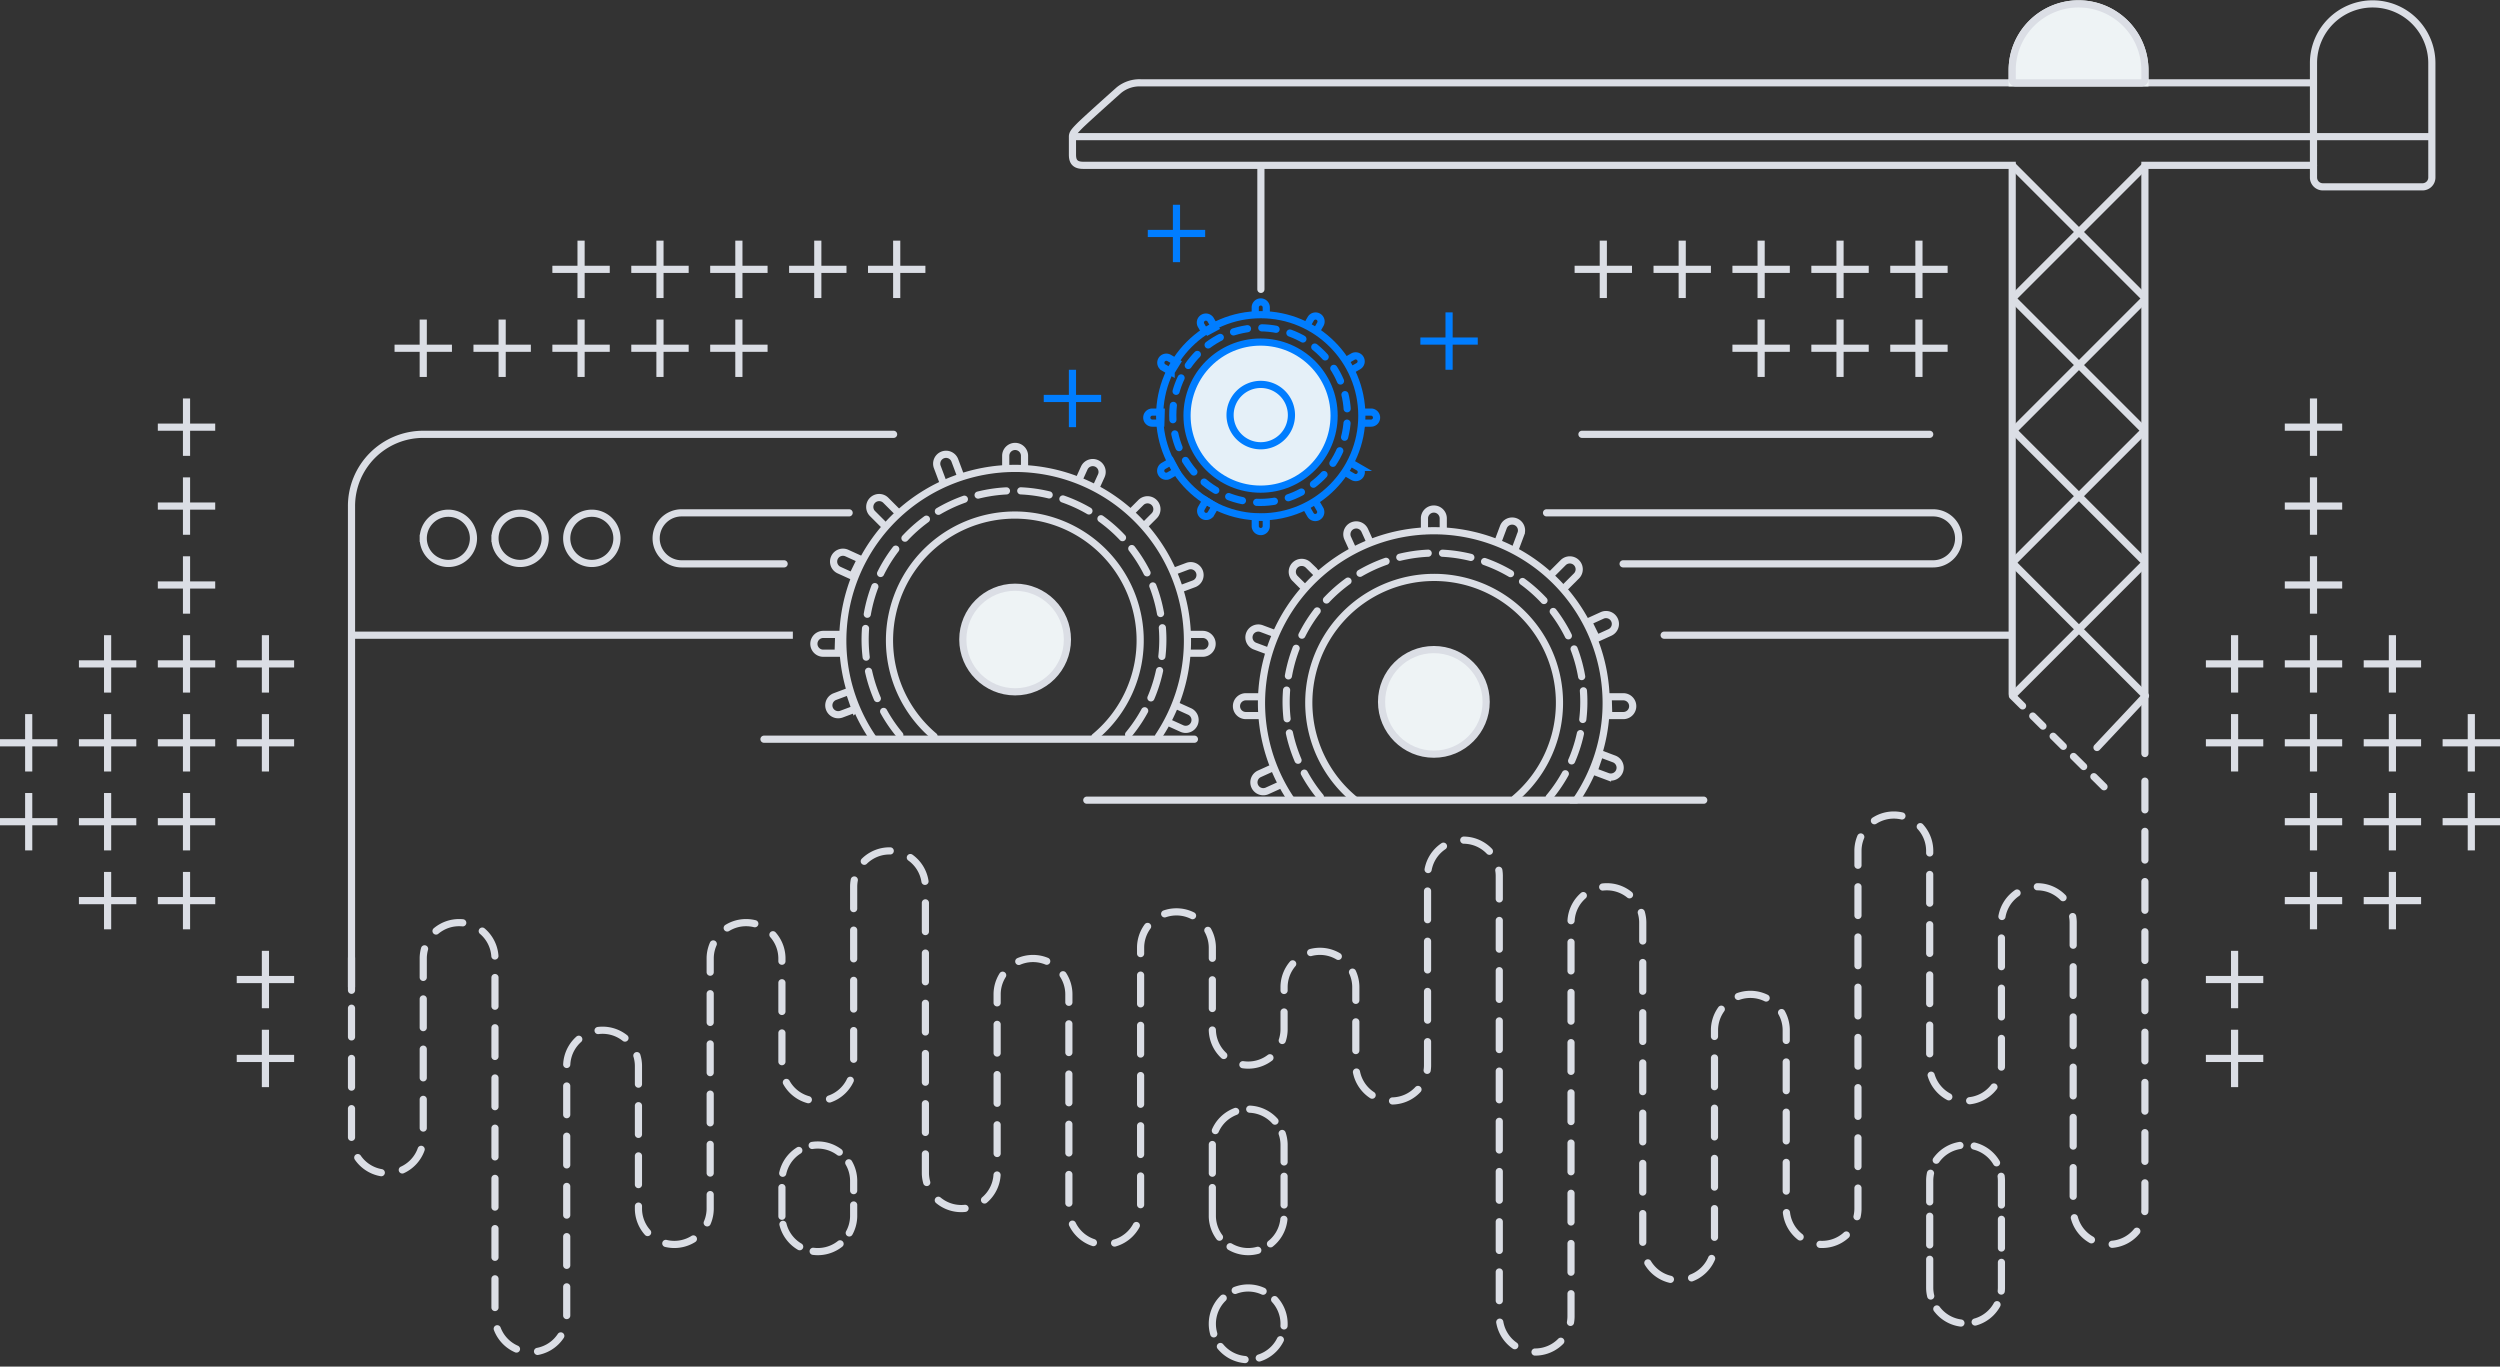 <svg viewBox="0 0 697 381" xmlns="http://www.w3.org/2000/svg"><rect x="0" y="0" width="697" height="381" fill="#333333" stroke="none"/><path d="M98 267.09v50a10 10 0 1 0 20 0v-50a10.001 10.001 0 0 1 20 0v100a10.001 10.001 0 0 0 20 0v-70a10.001 10.001 0 0 1 20 0v40a10.001 10.001 0 0 0 20 0v-70a10.001 10.001 0 0 1 20 0v30a10.001 10.001 0 0 0 20 0v-50a10.001 10.001 0 0 1 20 0v80a10.001 10.001 0 0 0 20 0v-50a10.001 10.001 0 0 1 20 0v60a10.001 10.001 0 0 0 20 0v-73a10.001 10.001 0 0 1 20 0v23a10.001 10.001 0 0 0 20 0v-12a10.001 10.001 0 0 1 20 0v22a10.001 10.001 0 0 0 20 0v-53a10.001 10.001 0 0 1 20 0v123a10.001 10.001 0 0 0 20 0v-110a10.001 10.001 0 0 1 20 0v90a10.001 10.001 0 0 0 20 0v-60a10.001 10.001 0 0 1 20 0v50a10.001 10.001 0 0 0 20 0v-100a10.001 10.001 0 0 1 20 0v60a10.001 10.001 0 0 0 20 0v-40a10.001 10.001 0 0 1 20 0v80a10.001 10.001 0 0 0 20 0v-120" stroke="#DBDEE5" stroke-width="2" stroke-linecap="round" stroke-dasharray="8 6" fill="none"/><path d="M338 369.09a10 10 0 1 1 20-.002 10 10 0 0 1-20 .002zm200-10v-30a10.001 10.001 0 0 1 20 0v30a10.001 10.001 0 0 1-20 0zm-200-20v-20a10.001 10.001 0 0 1 20 0v20a10.001 10.001 0 0 1-20 0zm-120 0v-10a10.001 10.001 0 0 1 20 0v10a10.001 10.001 0 0 1-20 0z" stroke="#DBDEE5" stroke-width="2" stroke-linecap="round" stroke-dasharray="8 4" fill="none"/><path d="M98 276.09v-135a19.998 19.998 0 0 1 20-20h131.133m191.918 0H538m-74.037 56h96.313M99 177.09h122.047H99z" stroke="#DBDEE5" stroke-width="2" stroke-linecap="round" fill="none"/><path d="M158 150.09a7 7 0 1 1 14 0 7 7 0 0 1-14 0v0zm-20 0a7 7 0 1 1 14 0 7 7 0 0 1-14 0v0zm-20 0a7 7 0 1 1 14 0 7 7 0 0 1-14 0zm313.175-7.11h107.783a7.114 7.114 0 0 1 7.111 7.111 7.113 7.113 0 0 1-7.111 7.111h-86.435m-233.912 0h-28.566a7.115 7.115 0 0 1-5.029-2.082 7.115 7.115 0 0 1 0-10.057 7.116 7.116 0 0 1 5.029-2.083h46.691" stroke="#DBDEE5" stroke-width="2" stroke-linecap="round" fill="none"/><path d="M455 75.09h-16m8-8v16m30-8h-16m8-8v16m30-8h-16m8-8v16m30-8h-16m8-8v16m30-8h-16m8-8v16m-36 14h-16m8-8v16m30-8h-16m8-8v16m30-8h-16m8-8v16m118 14h-16m8-8v16m8 14h-16m8-8v16m8 14h-16m8-8v16m-14 14h-16m8-8v16m30-8h-16m8-8v16m30-8h-16m8-8v16m-36 14h-16m8-8v16m30-8h-16m8-8v16m30-8h-16m8-8v16m30-8h-16m8-8v16m-36 14h-16m8-8v16m30-8h-16m8-8v16m30-8h-16m8-8v16m-36 14h-16m8-8v16m30-8h-16m8-8v16m-36 14h-16m8-8v16m8 14h-16m8-8v16m-381-228h16m-8-8v16m-30-8h16m-8-8v16m-30-8h16m-8-8v16m-30-8h16m-8-8v16m-30-8h16m-8-8v16m36 14h16m-8-8v16m-30-8h16m-8-8v16m-30-8h16m-8-8v16m-30-8h16m-8-8v16m-30-8h16m-8-8v16m-74 14h16m-8-8v16m-8 14h16m-8-8v16m-8 14h16m-8-8v16m14 14h16m-8-8v16m-30-8h16m-8-8v16m-30-8h16m-8-8v16m36 14h16m-8-8v16m-30-8h16m-8-8v16m-30-8h16m-8-8v16m-30-8h16m-8-8v16m36 14h16m-8-8v16m-30-8h16m-8-8v16m-30-8h16m-8-8v16m36 14h16m-8-8v16m-30-8h16m-8-8v16m36 14h16m-8-8v16m-8 14h16m-8-8v16" stroke="#DBDEE5" stroke-width="2" fill="none"/><path d="M243.261 205.618a48.051 48.051 0 0 1 14.846-68.071 48.052 48.052 0 0 1 72.905 43.344 48.055 48.055 0 0 1-8.009 24.383" stroke="#DBDEE5" stroke-width="2" stroke-linecap="round" fill="none"/><path d="M250.87 204.934a41.504 41.504 0 0 1-5.724-44.293 41.505 41.505 0 0 1 60.065-17.2A41.505 41.505 0 0 1 323.8 184.05a41.505 41.505 0 0 1-9.549 21.213" stroke="#DBDEE5" stroke-width="2" stroke-linecap="round" stroke-dasharray="8 4" fill="none"/><path d="M260.416 205.265a34.947 34.947 0 0 1-10.279-38.773 34.941 34.941 0 0 1 52.97-16.481 34.945 34.945 0 0 1 2.134 55.434" stroke="#DBDEE5" stroke-width="2" stroke-linecap="round" fill="none"/><path d="M283.015 192.881c8.052 0 14.581-6.528 14.581-14.581s-6.529-14.581-14.581-14.581c-8.053 0-14.581 6.528-14.581 14.581s6.528 14.581 14.581 14.581z" fill="#EEF3F5" stroke="#DBDEE5" stroke-width="2" stroke-linecap="round"/><path d="M280.395 130.486v-3.4a2.616 2.616 0 0 1 1.618-2.422 2.631 2.631 0 0 1 2.006 0 2.623 2.623 0 0 1 1.618 2.422v3.444m46.281 46.345h3.467a2.622 2.622 0 0 1 0 5.242h-3.506m-98.208 0h-4.14a2.618 2.618 0 0 1-2.621-2.621 2.618 2.618 0 0 1 2.621-2.621h4.3l-.16 5.242zm81.966-39.566 2.408-2.408a2.615 2.615 0 0 1 2.879-.608 2.628 2.628 0 0 1 1.629 2.45 2.631 2.631 0 0 1-.802 1.864l-2.435 2.435m-73.184-.22-2.875-2.875a2.62 2.62 0 0 1 3.706-3.706l2.986 2.986m50.934-8.886 1.4-3.088a2.609 2.609 0 0 1 3.458-1.296 2.612 2.612 0 0 1 1.296 3.459l-1.421 3.123m22.953 61.178 3.088 1.4a2.61 2.61 0 0 1 1.296 3.458 2.606 2.606 0 0 1-1.461 1.364 2.613 2.613 0 0 1-1.998-.069l-3.123-1.42m-88.748-41.068-3.687-1.678a2.629 2.629 0 0 1-1.364-1.461 2.616 2.616 0 0 1 1.53-3.362 2.611 2.611 0 0 1 1.997.069l3.829 1.742-2.305 4.69zm90.245-1.561 3.177-1.19a2.61 2.61 0 0 1 3.361 1.529 2.616 2.616 0 0 1-.068 1.998 2.615 2.615 0 0 1-1.461 1.364l-3.213 1.2m-91.268 33.715-3.794 1.421a2.616 2.616 0 0 1-3.362-1.53 2.608 2.608 0 0 1 .664-2.824c.25-.234.545-.417.866-.537l3.94-1.476 1.686 4.946zm24.339-63.697-1.421-3.794a2.616 2.616 0 0 1 1.53-3.362 2.611 2.611 0 0 1 3.361 1.53l1.476 3.94M213 206.09h120m106.51 16.911a48.052 48.052 0 0 0 2.75-49.388 48.052 48.052 0 0 0-42.298-25.644 48.048 48.048 0 0 0-40.194 74.688" stroke="#DBDEE5" stroke-width="2" stroke-linecap="round" fill="none"/><path d="M431.904 222.317a41.502 41.502 0 0 0-9.681-61.725 41.502 41.502 0 0 0-63.249 40.841 41.497 41.497 0 0 0 9.549 21.213" stroke="#DBDEE5" stroke-width="2" stroke-linecap="round" stroke-dasharray="8 4" fill="none"/><path d="M422.359 222.648a34.947 34.947 0 0 0 10.279-38.773 34.947 34.947 0 0 0-32.94-22.89 34.942 34.942 0 0 0-22.164 61.843" stroke="#DBDEE5" stroke-width="2" stroke-linecap="round" fill="none"/><path d="M399.761 210.264c8.053 0 14.581-6.529 14.581-14.581 0-8.053-6.528-14.581-14.581-14.581s-14.581 6.528-14.581 14.581c0 8.052 6.528 14.581 14.581 14.581z" fill="#EEF3F5" stroke="#DBDEE5" stroke-width="2" stroke-linecap="round"/><path d="M402.379 147.869v-3.4a2.622 2.622 0 0 0-5.242 0v3.444m-46.389 46.345h-3.4c-.696 0-1.362.276-1.854.767a2.625 2.625 0 0 0 0 3.707 2.62 2.62 0 0 0 1.854.768h3.444m97.723 0h4.066a2.62 2.62 0 0 0 2.621-2.621 2.623 2.623 0 0 0-2.621-2.621h-4.222l.156 5.242zm-81.379-39.566-2.408-2.408a2.623 2.623 0 0 0-3.671.035 2.62 2.62 0 0 0-.035 3.671l2.435 2.435m73.184-.22 2.875-2.875a2.62 2.62 0 0 0-3.706-3.706l-2.986 2.986m-50.932-8.886-1.4-3.088a2.61 2.61 0 0 0-4.822.165 2.616 2.616 0 0 0 .068 1.998l1.421 3.123m-22.951 61.177-3.088 1.4a2.622 2.622 0 0 0-1.364 1.461 2.615 2.615 0 0 0 1.529 3.362 2.613 2.613 0 0 0 1.998-.069l3.123-1.421m88.747-41.068 3.688-1.678a2.606 2.606 0 0 0 1.364-1.461 2.608 2.608 0 0 0-.069-1.997 2.604 2.604 0 0 0-1.461-1.364 2.609 2.609 0 0 0-1.997.068l-3.829 1.742 2.304 4.69zm-90.245-1.56-3.177-1.19a2.611 2.611 0 1 0-1.832 4.891l3.213 1.2m91.267 33.715 3.794 1.421a2.608 2.608 0 0 0 2.824-.664 2.602 2.602 0 0 0 .701-1.871 2.623 2.623 0 0 0-.827-1.82 2.61 2.61 0 0 0-.866-.536l-3.939-1.476-1.687 4.946zm-21.785-62.42 1.421-3.794a2.612 2.612 0 1 0-4.891-1.832l-1.476 3.94M475 223.09H303" stroke="#DBDEE5" stroke-width="2" stroke-linecap="round" fill="none"/><path d="M351.497 144.102c15.565 0 28.184-12.618 28.184-28.184 0-15.565-12.619-28.184-28.184-28.184-15.566 0-28.185 12.619-28.185 28.184 0 15.566 12.619 28.184 28.185 28.184z" stroke="#007DFF" stroke-width="2" fill="none"/><path d="M351.316 140.077c13.444 0 24.343-10.899 24.343-24.343 0-13.445-10.899-24.343-24.343-24.343-13.445 0-24.343 10.898-24.343 24.343 0 13.444 10.898 24.343 24.343 24.343z" stroke="#007DFF" stroke-width="2" stroke-linecap="round" stroke-dasharray="4 4" fill="none"/><path d="M351.447 136.371c11.323 0 20.502-9.179 20.502-20.502 0-11.323-9.179-20.502-20.502-20.502-11.323 0-20.502 9.179-20.502 20.502 0 11.323 9.179 20.502 20.502 20.502z" fill="#E5F0F8" stroke="#007DFF" stroke-width="2"/><path d="M351.499 124.28a8.554 8.554 0 0 0 8.554-8.554 8.554 8.554 0 1 0-8.554 8.554zm-1.538-36.602v-2a1.538 1.538 0 0 1 3.075 0v2.02m0 56.582v2.385a1.537 1.537 0 1 1-3.075 0v-2.477l3.075.092zm27.211-29.389h2a1.537 1.537 0 1 1 0 3.075h-2.02m-56.581 0h-2.386a1.534 1.534 0 0 1-1.537-1.538 1.537 1.537 0 0 1 1.537-1.537h2.477l-.091 3.075zM364.445 90.6l1-1.73a1.54 1.54 0 0 1 2.1-.563 1.537 1.537 0 0 1 .563 2.1l-1.01 1.75m-28.29 48.998-1.193 2.066a1.539 1.539 0 0 1-2.1.563 1.536 1.536 0 0 1-.563-2.1l1.238-2.145 2.618 1.616zm38.262-11.847 1.73 1a1.538 1.538 0 0 1-1.537 2.663l-1.75-1.01m-48.999-28.29-2.066-1.193a1.538 1.538 0 1 1 1.538-2.662l2.145 1.237-1.617 2.618zm48.94-3.254 1.73-1a1.539 1.539 0 0 1 2.254 1.729c-.106.394-.363.73-.717.934l-1.75 1.01m-49 28.292-2.064 1.192a1.536 1.536 0 1 1-1.537-2.663l2.145-1.239 1.456 2.71zm39.055 8.873 1 1.73a1.532 1.532 0 0 1-.112 1.705 1.538 1.538 0 0 1-2.551-.168l-1.01-1.749m-28.29-48.999-1.193-2.066a1.535 1.535 0 0 1 .563-2.1 1.538 1.538 0 0 1 2.1.563l1.238 2.145-2.708 1.458z" stroke="#007DFF" stroke-width="2" fill="none"/><path d="M644 23.091H318a9.07 9.07 0 0 0-6 2c-1.155 1.015-9.48 8.462-11 10-1.52 1.538-2 2.143-2 3v5c0 1.694.481 3 3 3h259V193.47" stroke="#DBDEE5" stroke-width="2" stroke-linecap="round" fill="none"/><path d="M598 210.09v-164h47" stroke="#DBDEE5" stroke-width="2" stroke-linecap="round" fill="none"/><path d="M299 38.09h379.32m-16.82-37a16.499 16.499 0 0 1 16.5 16.5v31.895a2.603 2.603 0 0 1-2.605 2.605h-27.79A2.606 2.606 0 0 1 645 49.485V17.59a16.498 16.498 0 0 1 16.5-16.5z" stroke="#DBDEE5" stroke-width="2" fill="none"/><path d="M579.5.09a19.5 19.5 0 0 1 19.5 19.5v4.5h-39v-4.5A19.5 19.5 0 0 1 579.5.09z" fill="#EEF3F5"/><path d="M579.5 1.09a18.505 18.505 0 0 1 17.092 11.42A18.513 18.513 0 0 1 598 19.59v2.526a.977.977 0 0 1-.974.974h-35.052a.976.976 0 0 1-.974-.974V19.59a18.498 18.498 0 0 1 18.5-18.5zm-18.445 45.031 37.106 37.107m-37.106-.001 37.106 37.106m-37.106-.556 37.106 37.107m-37.106.003 37.106 37.107" stroke="#DBDEE5" stroke-width="2" fill="none"/><path d="m561.055 193.992 26.525 26.329" stroke="#DBDEE5" stroke-width="2" stroke-linecap="round" stroke-dasharray="4 4" fill="none"/><path d="m598.161 46.121-37.106 37.107m37.106-.001-37.106 37.106m37.106-.556-37.106 37.107m37.106.003-37.106 37.107" stroke="#DBDEE5" stroke-width="2" fill="none"/><path d="m598.164 193.992-13.527 14.414M351.539 80.68V46.21" stroke="#DBDEE5" stroke-width="2" stroke-linecap="round" fill="none"/><path d="M336 65.09h-16m8-8v16m84 22h-16m8-8v16m-97 8h-16m8-8v16" stroke="#007DFF" stroke-width="2" fill="none"/></svg>